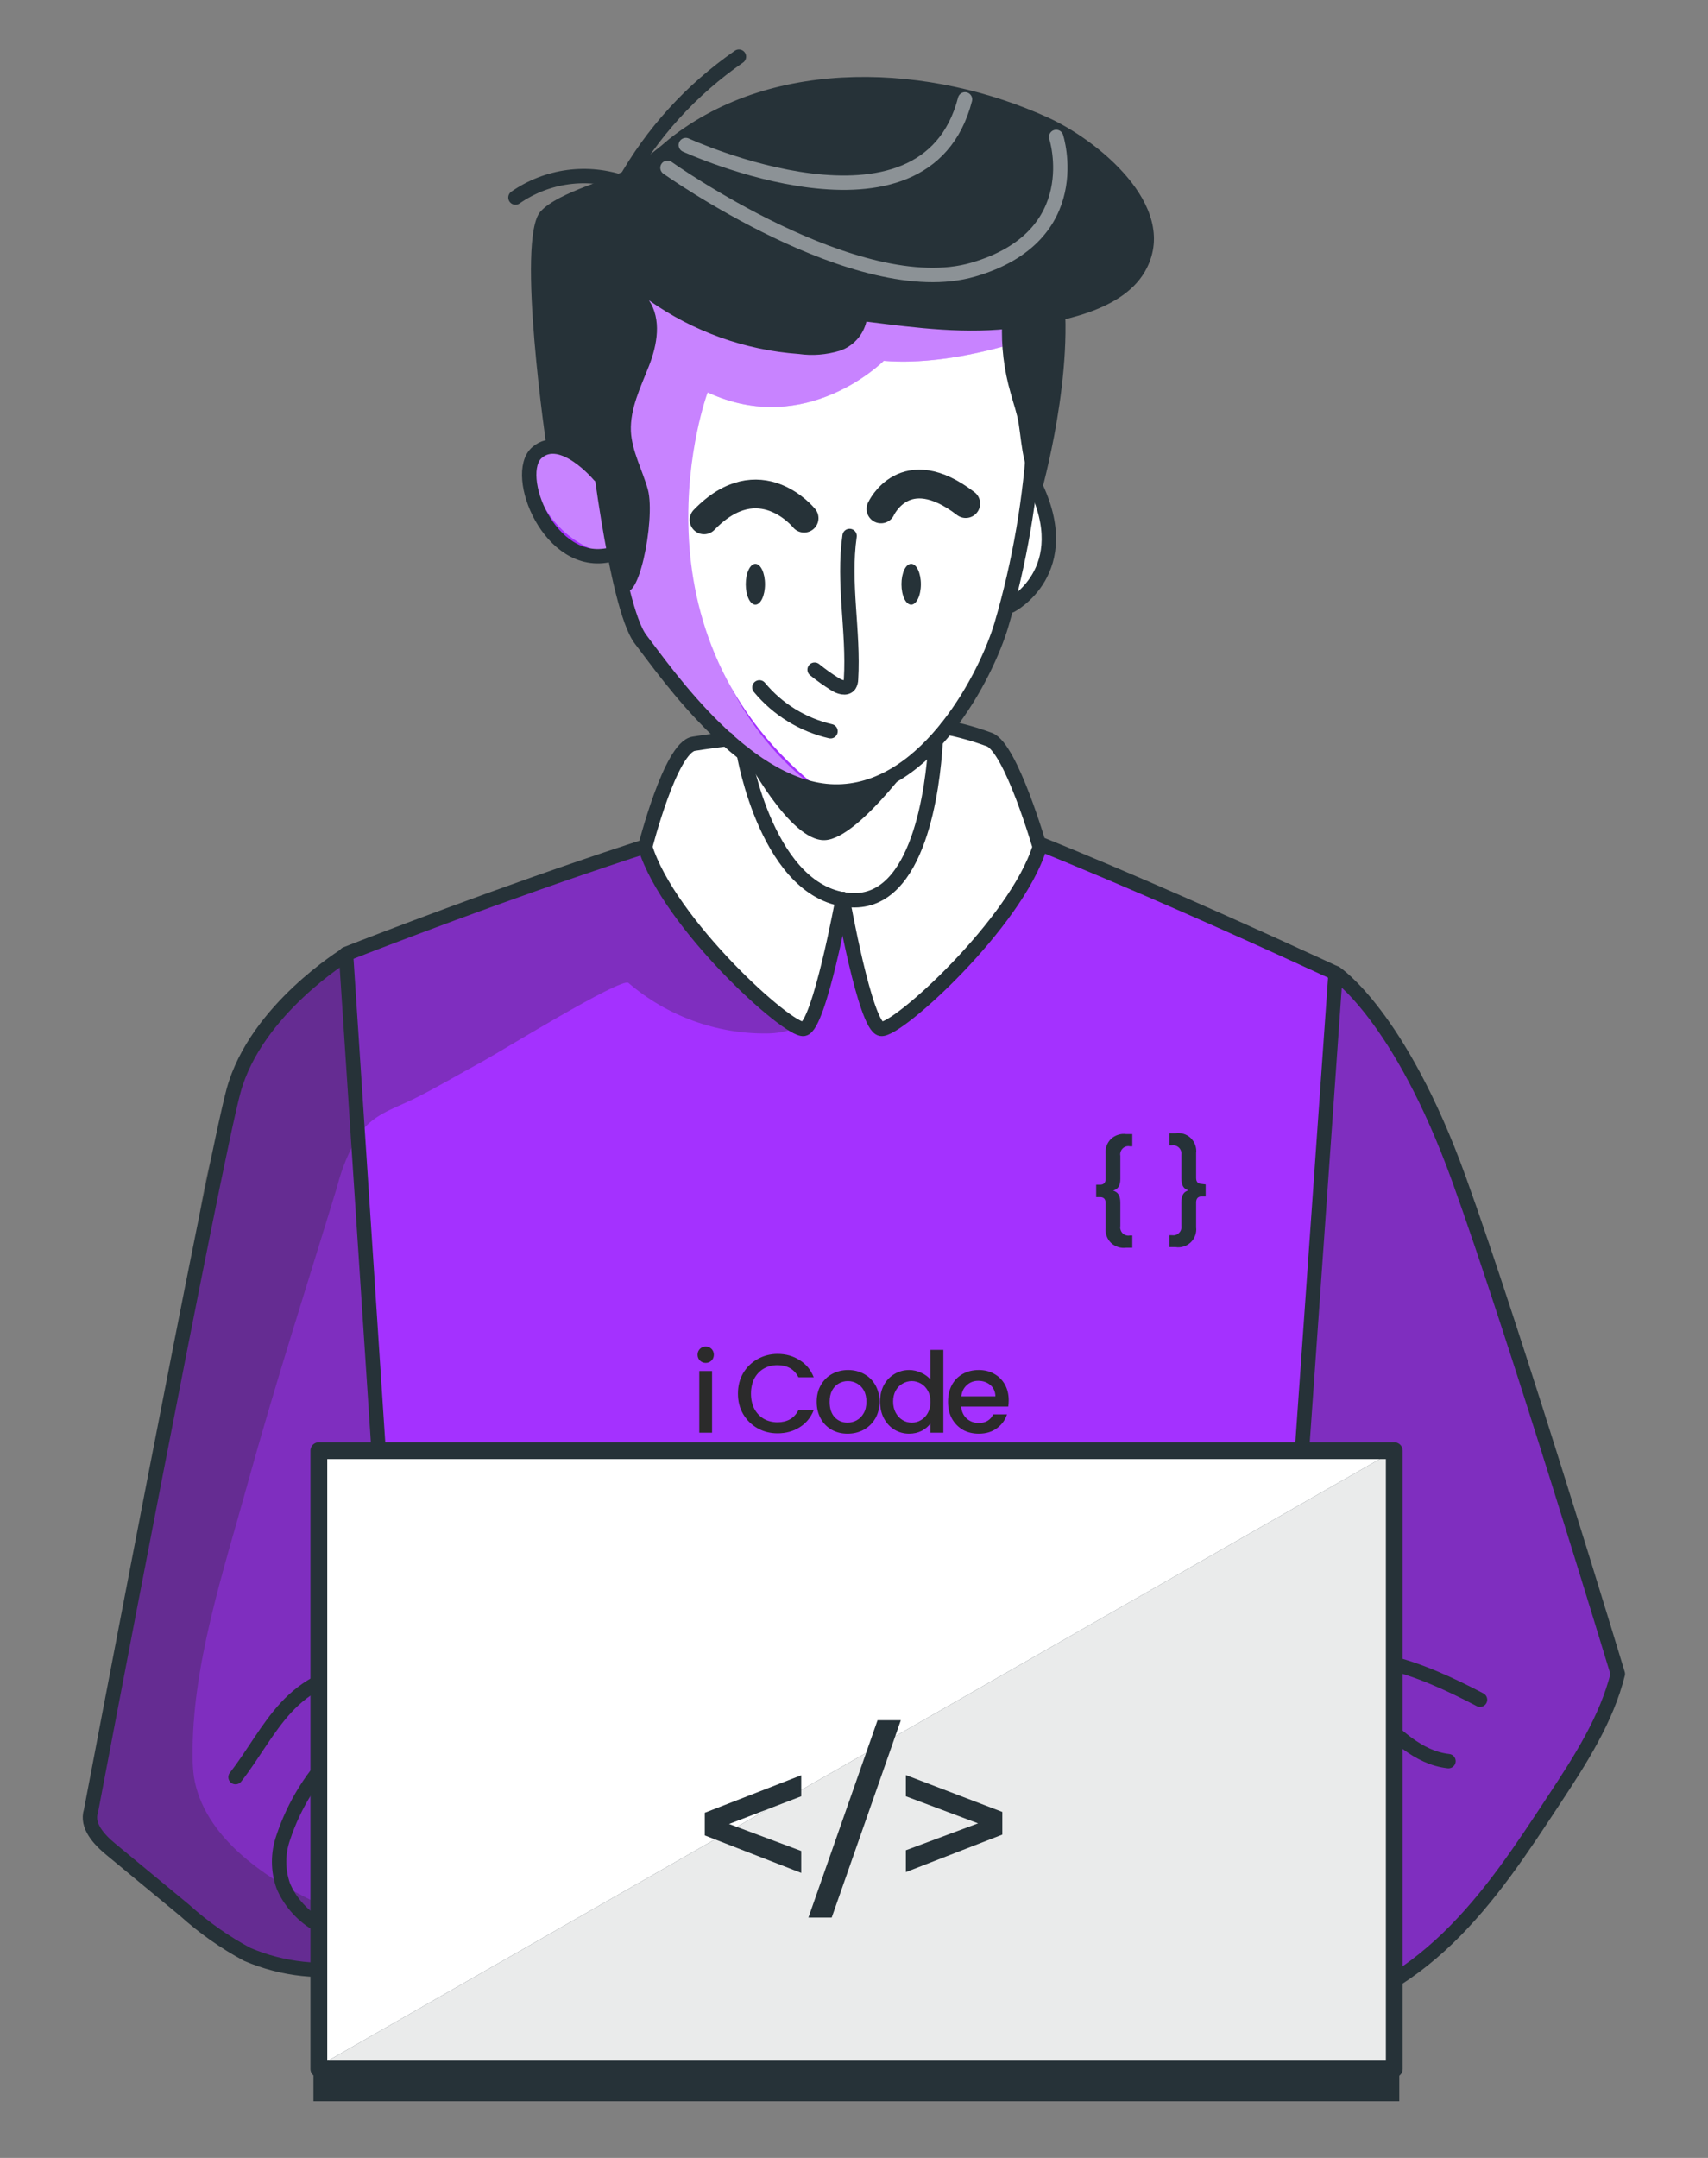 <svg width="19" height="24" viewBox="0 0 19 24" fill="none" xmlns="http://www.w3.org/2000/svg">
<rect x="0" y="0" width="19" height="24" fill="#808080" stroke="none"/>
<path d="M4.731 21.595C4.29 21.797 3.812 21.907 3.326 21.919C2.579 21.919 1.057 20.374 1.057 20.374C1.057 20.374 1.002 20.207 1.121 19.585C1.24 18.963 2.357 13.252 2.357 13.252C2.357 13.252 2.489 11.923 3.244 11.107C4 10.291 5.482 10.001 5.482 10.001C5.482 10.001 8.761 8.573 10.6 9.014C12.437 9.743 14.443 10.485 15.113 11.059C15.783 11.634 17.43 16.246 18 18.615C18 18.615 16.744 21.285 15.571 22.035C14.399 22.785 11.573 22.54 11.573 22.54L4.731 21.595Z" fill="#A431FF"/>
<path d="M12.383 13.242C12.437 13.259 12.463 13.296 12.463 13.38V13.636C12.46 13.65 12.461 13.665 12.466 13.679C12.47 13.693 12.478 13.706 12.488 13.716C12.498 13.726 12.511 13.734 12.525 13.738C12.539 13.743 12.554 13.744 12.568 13.741H12.596V13.877H12.528C12.498 13.881 12.467 13.879 12.438 13.869C12.408 13.86 12.382 13.844 12.359 13.823C12.337 13.801 12.32 13.775 12.31 13.746C12.3 13.717 12.296 13.687 12.299 13.656V13.379C12.299 13.334 12.276 13.314 12.238 13.314H12.194V13.176H12.238C12.276 13.176 12.299 13.156 12.299 13.111V12.834C12.296 12.803 12.3 12.772 12.31 12.743C12.32 12.715 12.337 12.688 12.359 12.667C12.382 12.646 12.408 12.63 12.438 12.621C12.467 12.611 12.498 12.609 12.528 12.613H12.596V12.749H12.568C12.554 12.746 12.539 12.747 12.525 12.751C12.511 12.756 12.498 12.763 12.488 12.774C12.478 12.784 12.47 12.797 12.466 12.811C12.461 12.825 12.46 12.839 12.463 12.854V13.11C12.463 13.188 12.437 13.224 12.383 13.242Z" fill="#263238"/>
<path d="M13.412 13.173V13.307H13.366C13.33 13.307 13.306 13.327 13.306 13.373V13.65C13.31 13.68 13.306 13.711 13.296 13.74C13.285 13.769 13.268 13.796 13.246 13.817C13.224 13.838 13.197 13.854 13.168 13.863C13.138 13.873 13.107 13.875 13.076 13.87H13.008V13.738H13.037C13.051 13.74 13.066 13.739 13.079 13.735C13.093 13.73 13.106 13.723 13.116 13.712C13.126 13.702 13.134 13.69 13.138 13.676C13.143 13.662 13.144 13.647 13.142 13.633V13.377C13.142 13.293 13.166 13.256 13.219 13.239C13.166 13.221 13.142 13.185 13.142 13.101V12.844C13.144 12.83 13.143 12.815 13.138 12.802C13.134 12.788 13.126 12.775 13.116 12.765C13.106 12.755 13.093 12.747 13.079 12.742C13.066 12.738 13.051 12.737 13.037 12.739H13.008V12.604H13.076C13.107 12.599 13.138 12.602 13.168 12.611C13.197 12.62 13.224 12.636 13.246 12.657C13.268 12.679 13.285 12.705 13.296 12.734C13.306 12.763 13.31 12.794 13.306 12.824V13.102C13.306 13.147 13.33 13.167 13.366 13.167L13.412 13.173Z" fill="#263238"/>
<path opacity="0.3" d="M4.315 16.954L3.84 10.66C3.53 10.785 3.255 10.985 3.038 11.241C2.822 11.496 2.671 11.801 2.599 12.128C2.354 13.254 0.87 20.184 1.054 20.376C1.237 20.568 2.204 21.397 2.204 21.397C2.204 21.397 3.247 22.289 4.315 21.756C5.382 21.223 4.315 16.954 4.315 16.954Z" fill="#2B2B2B"/>
<path opacity="0.3" d="M9.022 11.243C8.967 11.431 8.73 11.492 8.533 11.494C7.968 11.5 7.42 11.3 6.991 10.932C6.914 10.864 5.523 11.723 5.363 11.808C5.11 11.944 4.863 12.093 4.607 12.22C4.367 12.338 4.14 12.396 3.983 12.634C3.879 12.809 3.801 12.998 3.751 13.196C3.414 14.3 3.058 15.401 2.751 16.513C2.486 17.476 2.128 18.541 2.143 19.551C2.143 19.624 2.148 19.696 2.158 19.767C2.374 21.059 4.732 21.595 4.732 21.595C4.732 21.595 3.898 22.106 3.327 21.919C2.757 21.732 1.423 20.969 1.003 20.256L2.16 14.205C2.16 14.205 2.146 11.287 4.249 10.423C6.352 9.558 7.177 9.426 7.177 9.426L9.022 11.243Z" fill="#2B2B2B"/>
<path opacity="0.3" d="M16.781 20.762C16.781 20.762 17.7 19.747 17.997 18.617C17.997 18.617 16.592 13.977 16.227 13.106C15.861 12.235 15.27 11.246 14.857 10.823L14.184 20.373L14.043 22.383C14.043 22.383 14.799 22.414 15.323 22.166C15.847 21.919 16.781 20.762 16.781 20.762Z" fill="#2B2B2B"/>
<path d="M14.043 22.386L14.857 10.824C14.857 10.824 10.917 8.987 9.886 8.812C8.855 8.637 3.849 10.61 3.849 10.61L4.577 21.698" stroke="#263238" stroke-width="0.16" stroke-linecap="round" stroke-linejoin="round"/>
<path d="M6.942 3.169L6.537 5.109C6.537 5.109 6.019 4.743 5.909 5.156C5.798 5.57 6.136 6.14 6.787 6.171C6.787 6.171 6.964 7.05 7.543 7.646C7.816 7.937 8.105 8.213 8.408 8.472C8.408 8.472 8.636 9.944 9.38 10.001C10.125 10.057 10.27 9.387 10.42 8.455C10.42 8.455 11.063 7.34 11.251 6.737C11.251 6.737 12.04 6.187 11.513 5.384C11.513 5.384 11.774 3.464 11.321 3.14C10.868 2.816 7.732 2.981 6.942 3.169Z" fill="white"/>
<path d="M9.344 10.154C9.344 10.154 9.094 11.412 8.938 11.443C8.783 11.474 8.167 10.886 7.629 10.154C7.091 9.421 7.174 9.42 7.174 9.42C7.174 9.42 7.423 8.458 7.629 8.318C7.834 8.177 8.574 8.195 8.574 8.195L10.195 8.133C10.195 8.133 10.735 8.056 11.069 8.271C11.403 8.487 11.565 9.42 11.565 9.42C11.565 9.42 10.593 11.213 9.8 11.443C9.623 11.022 9.471 10.592 9.344 10.154Z" fill="white"/>
<path d="M4.03 19.598L4.245 16.581" stroke="#263238" stroke-width="0.16" stroke-miterlimit="10"/>
<path d="M11.566 3.724C11.566 3.724 10.645 4.081 9.831 4.013C9.831 4.013 8.972 4.877 7.872 4.364C7.872 4.364 6.88 7.05 9.155 8.807C8.58 8.587 8.065 8.232 7.653 7.774C7.242 7.315 6.945 6.766 6.787 6.17C6.787 6.17 6.139 6.27 5.909 5.305C5.909 5.305 5.722 4.933 6.575 4.93L6.538 3.061L8.728 3.501L10.3 3.271L11.566 3.724Z" fill="#A431FF"/>
<path opacity="0.4" d="M11.566 3.725C11.566 3.725 10.645 4.081 9.831 4.013C9.831 4.013 8.972 4.878 7.872 4.364C7.872 4.364 7.07 7.241 9.061 8.759C9.061 8.759 7.255 8.133 6.786 6.166C6.786 6.166 6.144 6.098 5.908 5.301C5.908 5.301 5.721 4.928 6.573 4.926L6.537 3.057L8.727 3.497L10.299 3.267L11.566 3.725Z" fill="white"/>
<path d="M9.062 7.448C9.133 7.506 9.208 7.559 9.286 7.608C9.336 7.641 9.413 7.667 9.449 7.619C9.461 7.6 9.467 7.577 9.467 7.554C9.499 7.024 9.375 6.488 9.451 5.961" stroke="#263238" stroke-width="0.16" stroke-linecap="round" stroke-linejoin="round"/>
<path d="M9.8 5.66C9.8 5.66 10.064 5.079 10.743 5.601" stroke="#263238" stroke-width="0.32" stroke-linecap="round" stroke-linejoin="round"/>
<path d="M8.945 5.763C8.945 5.763 8.448 5.145 7.832 5.782" stroke="#263238" stroke-width="0.32" stroke-linecap="round" stroke-linejoin="round"/>
<path d="M8.274 8.378C8.274 8.378 8.539 9.964 9.472 10.012C10.229 10.051 10.378 8.74 10.407 8.271" stroke="#263238" stroke-width="0.16" stroke-linecap="round" stroke-linejoin="round"/>
<path d="M6.665 5.285C6.665 5.285 6.253 4.793 5.974 5.033C5.696 5.273 6.114 6.33 6.787 6.17" stroke="#263238" stroke-width="0.16" stroke-linecap="round" stroke-linejoin="round"/>
<path d="M8.448 7.645C8.651 7.89 8.929 8.061 9.239 8.133" stroke="#263238" stroke-width="0.16" stroke-linecap="round" stroke-linejoin="round"/>
<path d="M8.403 6.725C8.462 6.725 8.51 6.624 8.51 6.498C8.51 6.373 8.462 6.271 8.403 6.271C8.344 6.271 8.296 6.373 8.296 6.498C8.296 6.624 8.344 6.725 8.403 6.725Z" fill="#263238"/>
<path d="M10.244 6.498C10.244 6.624 10.195 6.725 10.136 6.725C10.076 6.725 10.028 6.624 10.028 6.498C10.028 6.373 10.075 6.271 10.136 6.271C10.196 6.271 10.244 6.373 10.244 6.498Z" fill="#263238"/>
<path d="M9.374 9.999C9.374 9.999 9.114 11.412 8.941 11.443C8.769 11.474 7.438 10.268 7.177 9.42C7.177 9.42 7.458 8.312 7.717 8.272C7.839 8.252 7.98 8.234 8.091 8.22" stroke="#263238" stroke-width="0.16" stroke-linecap="round" stroke-linejoin="round"/>
<path d="M9.374 9.999C9.374 9.999 9.625 11.412 9.8 11.443C9.975 11.474 11.304 10.268 11.566 9.42C11.566 9.42 11.248 8.319 11.007 8.226C10.853 8.169 10.695 8.124 10.534 8.092" stroke="#263238" stroke-width="0.16" stroke-linecap="round" stroke-linejoin="round"/>
<path d="M6.915 6.525C7.085 6.821 7.297 5.779 7.207 5.445C7.147 5.229 7.029 5.019 7.018 4.796C7.008 4.544 7.126 4.307 7.219 4.07C7.312 3.834 7.361 3.552 7.219 3.34C7.71 3.687 8.286 3.894 8.886 3.937C9.038 3.959 9.194 3.946 9.342 3.901C9.415 3.877 9.48 3.834 9.532 3.777C9.584 3.721 9.62 3.651 9.638 3.577C10.2 3.648 10.756 3.721 11.316 3.645C11.786 3.581 12.516 3.462 12.757 2.982C13.111 2.282 12.201 1.555 11.664 1.31C10.367 0.716 8.614 0.616 7.443 1.547C7.323 1.651 7.197 1.749 7.066 1.839C6.808 2.001 6.22 2.126 6.013 2.352C5.737 2.656 6.084 5.001 6.084 5.001C6.084 5.001 6.535 4.791 6.721 5.49C6.851 5.961 6.742 6.227 6.915 6.525Z" fill="#263238"/>
<path d="M11.164 3.493C11.156 3.522 11.151 3.552 11.148 3.582C11.136 3.848 11.168 4.114 11.242 4.37C11.272 4.484 11.314 4.596 11.332 4.712C11.375 4.99 11.375 5.258 11.581 5.484C11.581 5.484 11.974 4.108 11.815 3.125C11.797 3.017 11.761 2.725 11.587 2.778C11.46 2.817 11.371 3.035 11.315 3.141C11.252 3.253 11.201 3.371 11.164 3.493Z" fill="#263238"/>
<path d="M5.734 2.197C5.908 2.076 6.109 1.998 6.318 1.97C6.528 1.942 6.742 1.964 6.941 2.035C7.255 1.475 7.693 0.995 8.22 0.63" stroke="#263238" stroke-width="0.16" stroke-linecap="round" stroke-linejoin="round"/>
<path opacity="0.47" d="M7.425 1.866C7.425 1.866 9.543 3.372 10.825 2.999C12.108 2.627 11.749 1.523 11.749 1.523" stroke="white" stroke-width="0.16" stroke-linecap="round" stroke-linejoin="round"/>
<path opacity="0.47" d="M7.629 1.613C7.629 1.613 10.288 2.835 10.735 1.105" stroke="white" stroke-width="0.16" stroke-linecap="round" stroke-linejoin="round"/>
<path d="M8.274 8.378C8.274 8.378 8.78 9.361 9.176 9.344C9.573 9.328 10.3 8.271 10.3 8.271C10.3 8.271 9.908 8.777 9.312 8.829C8.92 8.864 8.274 8.378 8.274 8.378Z" fill="#263238"/>
<path d="M4.054 19.192C3.965 19.289 3.869 19.378 3.765 19.459C3.484 19.731 3.273 20.068 3.15 20.44C3.09 20.612 3.09 20.799 3.15 20.971C3.281 21.296 3.696 21.62 4.028 21.412" stroke="#263238" stroke-width="0.16" stroke-linecap="round" stroke-linejoin="round"/>
<path d="M4.027 18.621C3.711 18.572 3.4 18.755 3.183 18.99C2.967 19.224 2.817 19.514 2.62 19.765" stroke="#263238" stroke-width="0.16" stroke-linecap="round" stroke-linejoin="round"/>
<path d="M4.003 21.87C3.581 21.952 3.145 21.905 2.75 21.736C2.5 21.602 2.267 21.438 2.056 21.248L1.235 20.569C1.103 20.461 0.958 20.305 1.012 20.142C1.012 20.142 2.384 12.91 2.599 12.128C2.848 11.226 3.853 10.615 3.853 10.615" stroke="#263238" stroke-width="0.16" stroke-linecap="round" stroke-linejoin="round"/>
<path d="M14.299 19.27C14.652 19.535 14.923 19.896 15.078 20.31C15.201 20.694 15.283 21.09 15.323 21.491C15.107 21.61 14.675 21.923 14.299 21.923" stroke="#263238" stroke-width="0.16" stroke-linecap="round" stroke-linejoin="round"/>
<path d="M14.346 18.668C14.679 18.579 15.008 18.806 15.26 19.041C15.512 19.277 15.77 19.55 16.113 19.587" stroke="#263238" stroke-width="0.16" stroke-linecap="round" stroke-linejoin="round"/>
<path d="M14.409 22.426C15.058 22.358 15.641 22.004 16.108 21.554C16.575 21.103 16.933 20.556 17.289 20.015C17.578 19.576 17.87 19.126 17.997 18.617C17.997 18.617 16.859 14.855 16.227 13.106C15.568 11.287 14.857 10.823 14.857 10.823" stroke="#263238" stroke-width="0.16" stroke-linecap="round" stroke-linejoin="round"/>
<path d="M14.346 18.668C14.933 18.175 15.833 18.574 16.464 18.904" stroke="#263238" stroke-width="0.16" stroke-linecap="round" stroke-linejoin="round"/>
<path d="M7.851 15.158C7.825 15.158 7.804 15.149 7.786 15.132C7.769 15.114 7.76 15.093 7.76 15.067C7.76 15.041 7.769 15.02 7.786 15.002C7.804 14.985 7.825 14.976 7.851 14.976C7.876 14.976 7.897 14.985 7.915 15.002C7.932 15.02 7.941 15.041 7.941 15.067C7.941 15.093 7.932 15.114 7.915 15.132C7.897 15.149 7.876 15.158 7.851 15.158ZM7.921 15.248V15.934H7.779V15.248H7.921ZM8.209 15.5C8.209 15.415 8.228 15.339 8.267 15.272C8.307 15.205 8.36 15.153 8.428 15.115C8.496 15.077 8.57 15.058 8.65 15.058C8.742 15.058 8.824 15.081 8.895 15.127C8.967 15.171 9.02 15.235 9.052 15.318H8.882C8.859 15.273 8.828 15.239 8.788 15.216C8.748 15.194 8.702 15.183 8.65 15.183C8.593 15.183 8.542 15.195 8.497 15.221C8.452 15.247 8.417 15.284 8.391 15.332C8.367 15.38 8.354 15.436 8.354 15.5C8.354 15.564 8.367 15.62 8.391 15.668C8.417 15.716 8.452 15.753 8.497 15.78C8.542 15.805 8.593 15.818 8.65 15.818C8.702 15.818 8.748 15.807 8.788 15.785C8.828 15.762 8.859 15.728 8.882 15.683H9.052C9.02 15.765 8.967 15.829 8.895 15.874C8.824 15.919 8.742 15.941 8.65 15.941C8.569 15.941 8.495 15.923 8.428 15.885C8.36 15.847 8.307 15.794 8.267 15.727C8.228 15.66 8.209 15.584 8.209 15.5ZM9.428 15.945C9.363 15.945 9.305 15.931 9.253 15.902C9.2 15.872 9.159 15.83 9.13 15.777C9.1 15.723 9.085 15.661 9.085 15.591C9.085 15.521 9.1 15.459 9.131 15.405C9.162 15.351 9.203 15.31 9.256 15.281C9.31 15.252 9.369 15.237 9.434 15.237C9.5 15.237 9.559 15.252 9.612 15.281C9.665 15.31 9.707 15.351 9.738 15.405C9.768 15.459 9.784 15.521 9.784 15.591C9.784 15.66 9.768 15.722 9.737 15.776C9.705 15.83 9.662 15.872 9.607 15.902C9.553 15.931 9.494 15.945 9.428 15.945ZM9.428 15.822C9.465 15.822 9.499 15.813 9.53 15.796C9.562 15.778 9.589 15.752 9.608 15.717C9.628 15.683 9.638 15.64 9.638 15.591C9.638 15.541 9.629 15.499 9.61 15.465C9.591 15.43 9.565 15.404 9.534 15.387C9.502 15.369 9.468 15.36 9.432 15.36C9.395 15.36 9.361 15.369 9.33 15.387C9.299 15.404 9.275 15.43 9.256 15.465C9.238 15.499 9.229 15.541 9.229 15.591C9.229 15.664 9.248 15.722 9.285 15.762C9.323 15.802 9.371 15.822 9.428 15.822ZM9.79 15.588C9.79 15.519 9.804 15.458 9.832 15.405C9.861 15.352 9.9 15.311 9.949 15.282C9.999 15.252 10.054 15.237 10.114 15.237C10.159 15.237 10.203 15.247 10.246 15.267C10.29 15.286 10.325 15.312 10.351 15.344V15.013H10.494V15.934H10.351V15.831C10.327 15.864 10.295 15.891 10.254 15.913C10.213 15.934 10.166 15.945 10.113 15.945C10.053 15.945 9.999 15.93 9.949 15.9C9.9 15.87 9.861 15.827 9.832 15.773C9.804 15.719 9.79 15.657 9.79 15.588ZM10.351 15.591C10.351 15.543 10.341 15.502 10.321 15.467C10.302 15.433 10.276 15.406 10.245 15.388C10.213 15.37 10.179 15.36 10.143 15.36C10.106 15.36 10.072 15.37 10.041 15.388C10.009 15.405 9.984 15.431 9.964 15.466C9.945 15.5 9.935 15.541 9.935 15.588C9.935 15.635 9.945 15.677 9.964 15.712C9.984 15.748 10.009 15.775 10.041 15.794C10.073 15.813 10.107 15.822 10.143 15.822C10.179 15.822 10.213 15.813 10.245 15.794C10.276 15.776 10.302 15.75 10.321 15.715C10.341 15.679 10.351 15.638 10.351 15.591ZM11.221 15.574C11.221 15.6 11.219 15.623 11.216 15.644H10.692C10.697 15.699 10.717 15.743 10.753 15.776C10.79 15.809 10.835 15.826 10.888 15.826C10.964 15.826 11.018 15.794 11.049 15.73H11.202C11.182 15.793 11.144 15.845 11.089 15.885C11.035 15.925 10.968 15.945 10.888 15.945C10.822 15.945 10.763 15.931 10.711 15.902C10.66 15.872 10.619 15.83 10.589 15.777C10.56 15.723 10.546 15.661 10.546 15.591C10.546 15.52 10.56 15.458 10.588 15.405C10.617 15.351 10.657 15.31 10.709 15.281C10.761 15.252 10.82 15.237 10.888 15.237C10.952 15.237 11.01 15.251 11.06 15.28C11.111 15.308 11.15 15.348 11.179 15.399C11.207 15.45 11.221 15.508 11.221 15.574ZM11.073 15.53C11.072 15.477 11.053 15.435 11.017 15.404C10.98 15.373 10.935 15.357 10.881 15.357C10.832 15.357 10.791 15.373 10.756 15.404C10.721 15.435 10.7 15.476 10.694 15.53H11.073Z" fill="#2B2B2B"/>
<path d="M15.51 16.134H3.547V23.011H15.51V16.134Z" fill="white"/>
<path d="M15.566 23.011H3.487V23.37H15.566V23.011Z" fill="#263238"/>
<path d="M3.488 23.011L15.512 16.134L15.566 23.011H3.488Z" fill="#263238"/>
<path opacity="0.9" d="M3.488 23.011L15.512 16.134L15.566 23.011H3.488Z" fill="white"/>
<path d="M15.51 16.134H3.547V23.011H15.51V16.134Z" stroke="#263238" stroke-width="0.187" stroke-linecap="round" stroke-linejoin="round"/>
<path d="M8.913 19.978L8.11 20.286L8.913 20.586V20.83L7.84 20.413V20.161L8.913 19.744V19.978Z" fill="#263238"/>
<path d="M9.762 19.132H10.021L9.252 21.327H8.993L9.762 19.132Z" fill="#263238"/>
<path d="M11.15 20.152V20.404L10.077 20.821V20.578L10.88 20.279L10.077 19.978V19.742L11.15 20.152Z" fill="#263238"/>
<path d="M6.617 4.688C6.617 4.688 6.842 6.742 7.127 7.112C7.413 7.483 8.329 8.824 9.327 8.803C10.326 8.783 10.977 7.499 11.14 6.949C11.344 6.252 11.466 5.535 11.507 4.811" stroke="#263238" stroke-width="0.16" stroke-linecap="round" stroke-linejoin="round"/>
<path d="M11.244 6.735C11.244 6.735 11.985 6.353 11.507 5.382" stroke="#263238" stroke-width="0.16" stroke-linecap="round" stroke-linejoin="round"/>
</svg>
